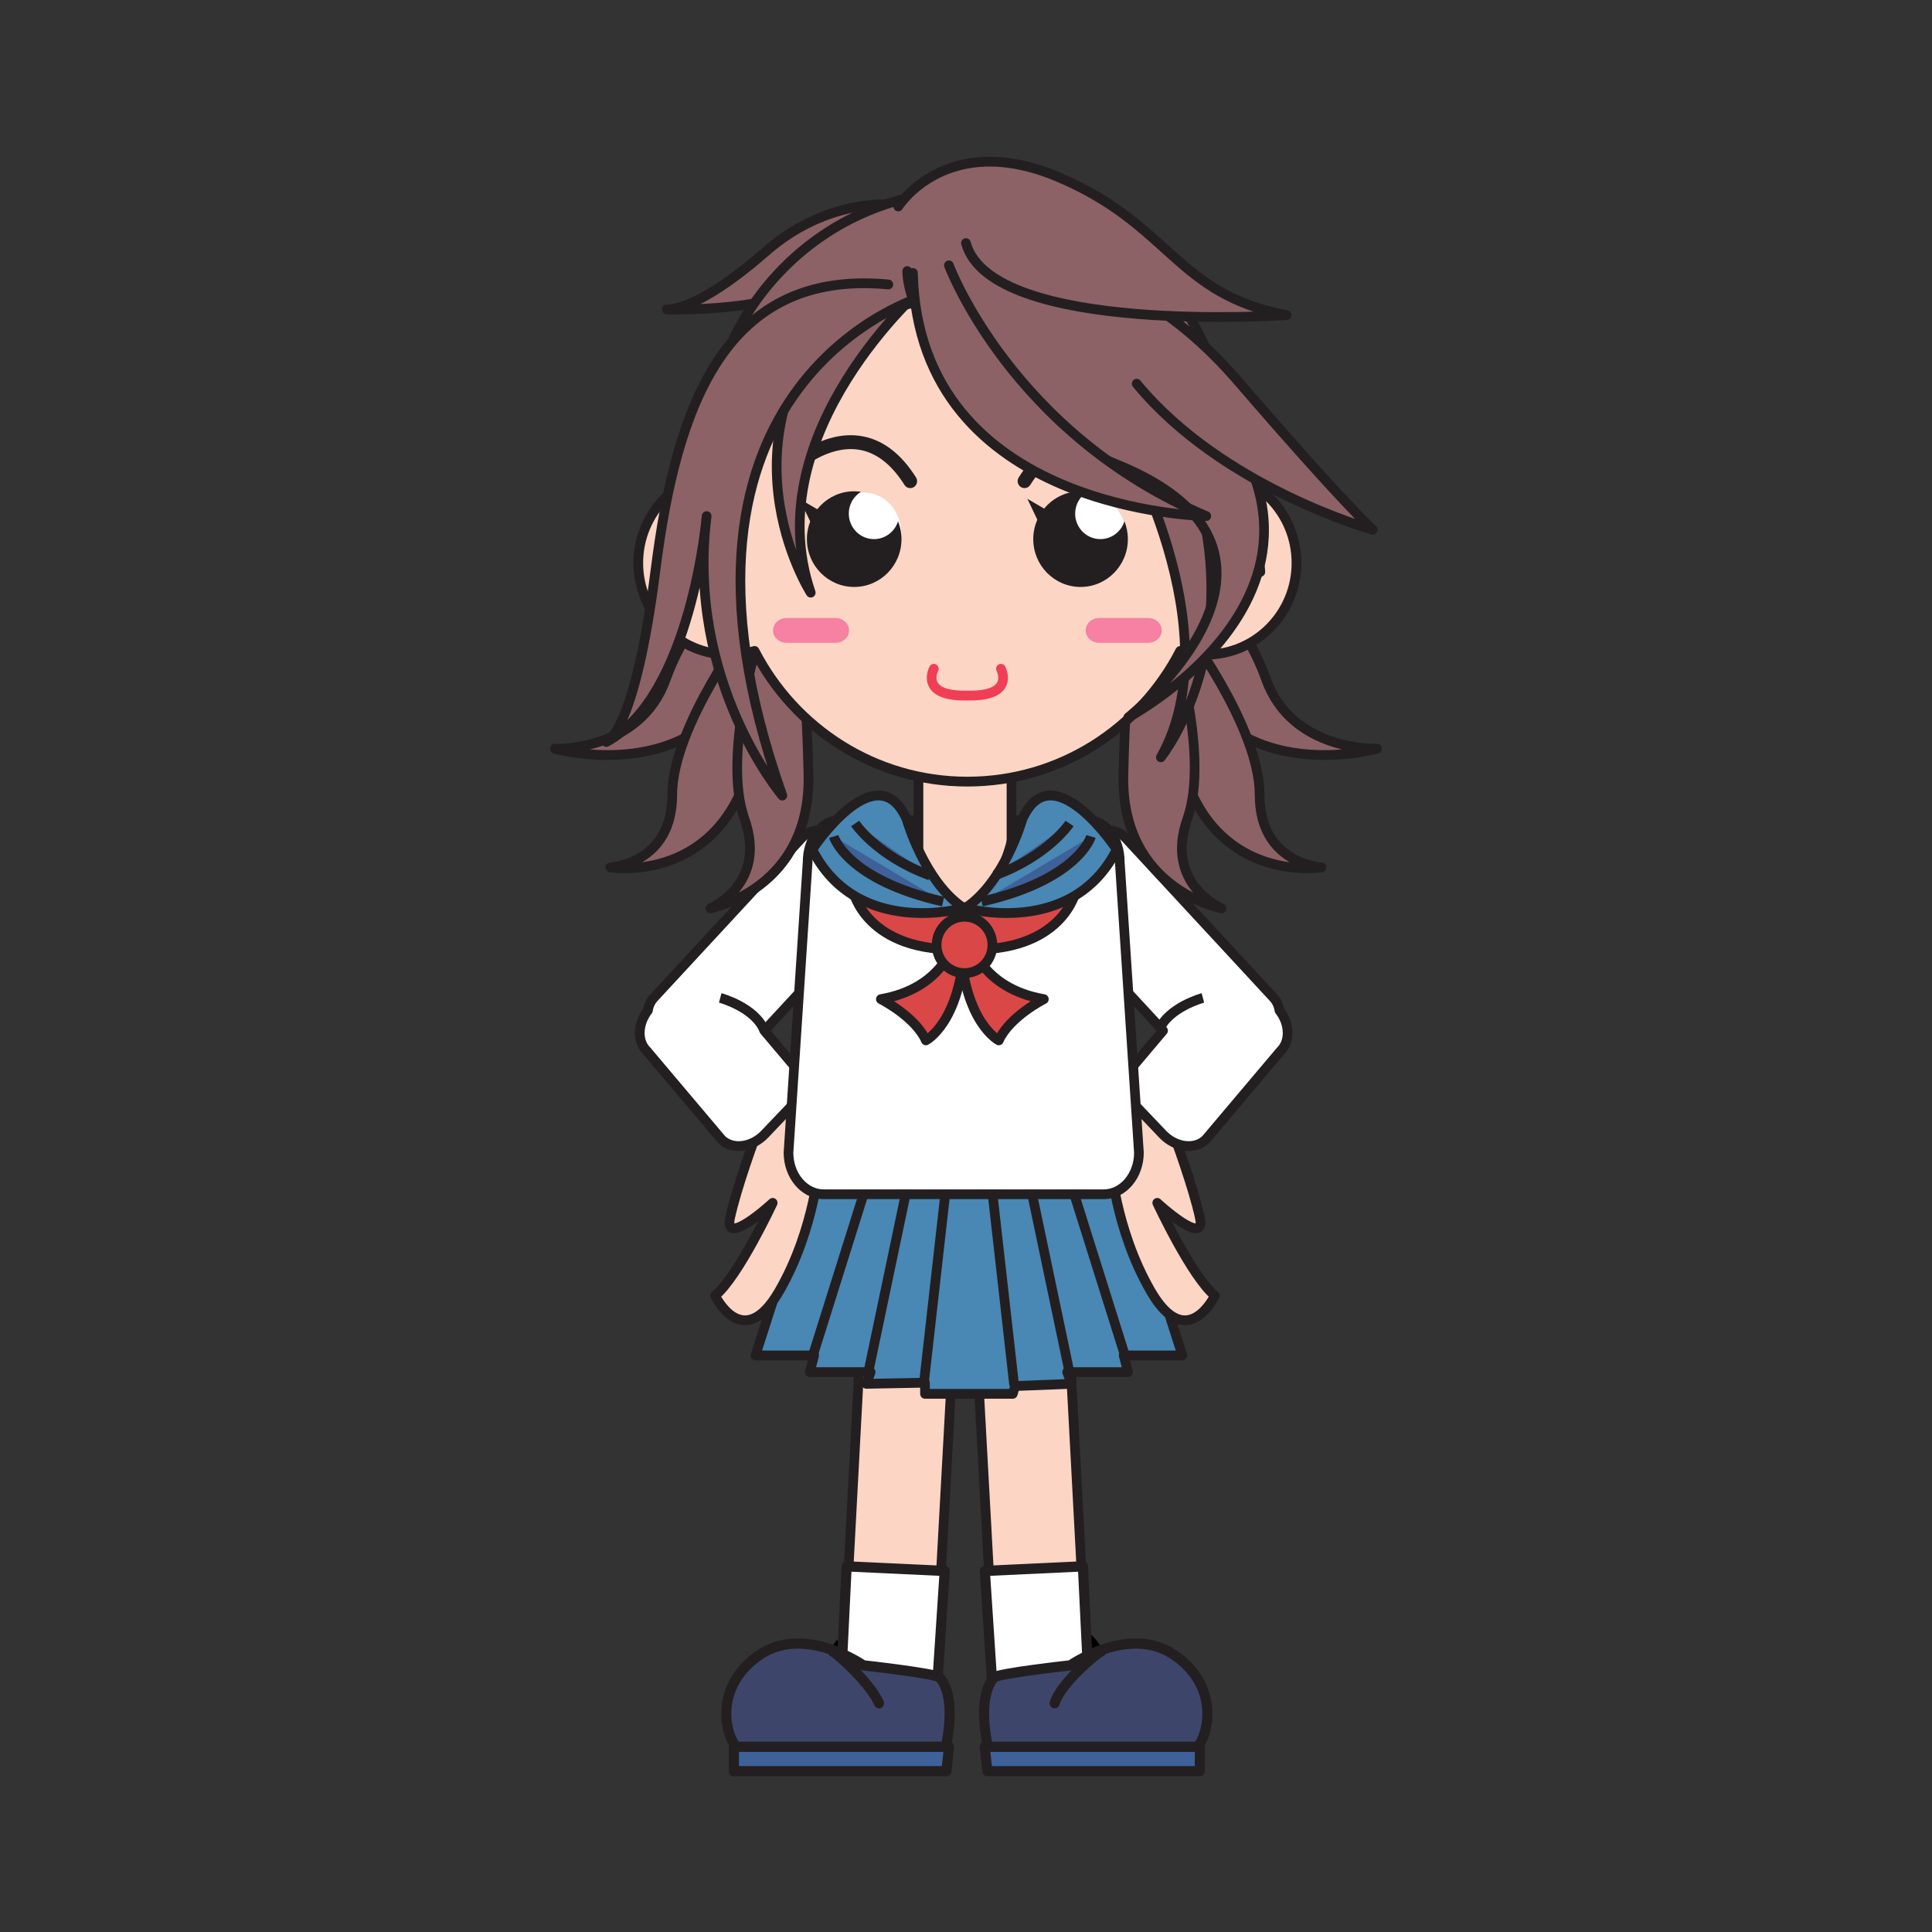 <svg:svg xmlns:dc="http://purl.org/dc/elements/1.1/" xmlns:ns2="http://creativecommons.org/ns#" xmlns:rdf="http://www.w3.org/1999/02/22-rdf-syntax-ns#" xmlns:svg="http://www.w3.org/2000/svg" height="1205.592" id="svg2" version="1.1" viewBox="-343.207 -91.45 1205.592 1205.592" width="1205.592" xml:space="preserve"><svg:rect x="-343.207" y="-91.45" width="1205.592" height="1205.592" fill="#333333" stroke="none"/><svg:defs id="defs6"><svg:clipPath clipPathUnits="userSpaceOnUse" id="clipPath2650"><svg:path d="m 2254.52,3872.77 60.7,0 -71.95,222 -144.4,0 -8.83,0 -144.39,0 -71.95,-222 60.72,0 -4.51,-17.07 62.97,0 -4.5,-11.95 62.95,0 -2.24,-10.26 40.97,0 8.79,0 40.98,0 -2.25,10.26 62.95,0 -4.49,11.95 62.97,0 z" id="path2648" /></svg:clipPath><svg:clipPath clipPathUnits="userSpaceOnUse" id="clipPath2650-0"><svg:path d="m 2254.52,3872.77 60.7,0 -71.95,222 -144.4,0 -8.83,0 -144.39,0 -71.95,-222 60.72,0 -4.51,-17.07 62.97,0 -4.5,-11.95 62.95,0 -2.24,-10.26 40.97,0 8.79,0 40.98,0 -2.25,10.26 62.95,0 -4.49,11.95 62.97,0 z" id="path2648-4" /></svg:clipPath></svg:defs><svg:g id="g10" transform="matrix(1.333,0,0,-1.333,201.095,1250.033)"><svg:g id="g12" transform="scale(0.1,0.1)"><svg:g id="g6099" transform="matrix(4.527,0,0,4.579,-8414.997,-6037.774)"><svg:g id="g6442" transform="translate(0,-9.827)"><svg:g id="g9025"><svg:g id="g9159"><svg:g id="g9293"><svg:path d="m 1732.367,2359.396 -75.758,104.792 172.761,179.357 80.249,-62.359 155.958,65.428 146.481,-121.125 43.887,-56.982 -97.286,-97.103 -29.253,10.814 66.564,89.209 -84.937,51.026 -45.289,34.694 -35.377,5.296 26.767,-315.825 -108.468,-21.447 -58.572,36.459 -39.048,-17.157 49.895,203.744 -88.391,101.161 -101.607,-75.227 92.378,-122.444 -47.726,57.906 z" id="path6264" style="fill:#fcd5c5;fill-opacity:1;fill-rule:evenodd;stroke:#000000;stroke-width:10.048;stroke-linecap:round;stroke-linejoin:round;stroke-miterlimit:4;stroke-dasharray:none;stroke-opacity:1" /><svg:path d="m 1872.74,2308.814 -17.355,-66.485 95.451,-19.302 106.298,23.591 -13.016,55.761 z" id="path6266" style="fill:#ffffff;fill-opacity:1;fill-rule:evenodd;stroke:#000000;stroke-width:11.531;stroke-linecap:round;stroke-linejoin:miter;stroke-miterlimit:4;stroke-dasharray:none;stroke-opacity:1" /><svg:path d="m 1851.21,2236.14 -20.47,-379.87 95.53,-2.27 20.47,368.49 c 0,0 -59.14,77.34 -95.53,13.65" id="path2402" style="fill:#fcd5c5;fill-opacity:1;fill-rule:nonzero;stroke:none;stroke-linecap:round" /><svg:path d="m 1851.21,2236.14 -20.47,-379.87 95.53,-2.27 20.47,368.49 c 0,0 -59.14,77.34 -95.53,13.65 z" id="path2404" style="fill:none;stroke:#231f20;stroke-width:10;stroke-linecap:round;stroke-linejoin:round;stroke-miterlimit:4;stroke-dasharray:none;stroke-opacity:1" /><svg:path d="m 1826.31,1846.915 c -10.831,-17.363 -32.06,-28.868 -36.885,-47.393 -9.141,-17.22 2.609,-37.614 12.131,-43.075 11.098,-25.882 41.117,-21.608 63.762,-20.942 24.569,-2.17 42.092,18.151 50.99,38.581 4.614,19.715 -2.079,42.716 -19.544,54.532 -11.96,23.688 -37.827,25.899 -61.576,22.263 -5.928,5.924 10.577,-1.219 -5.951,-4.247 l -2.928,0.282 z" id="path6397" style="fill:#ffffff;fill-opacity:1;fill-rule:evenodd;stroke:#000000;stroke-width:10.048;stroke-linecap:round;stroke-linejoin:miter;stroke-miterlimit:4;stroke-dasharray:none;stroke-opacity:1" /><svg:path d="m 1832.351,1924.848 101.409,-4.691 -9.22,-138.211 c 0,0 -101.409,-30.456 -96.804,49.187 l 4.615,93.715" id="path2406" style="fill:#ffffff;fill-opacity:1;fill-rule:nonzero;stroke:none;stroke-linecap:round" /><svg:path d="m 1832.351,1924.848 101.409,-4.691 -9.22,-138.211 c 0,0 -101.409,-30.456 -96.804,49.187 z" id="path2408" style="fill:none;stroke:#231f20;stroke-width:10.479;stroke-linecap:round;stroke-linejoin:round;stroke-miterlimit:4;stroke-dasharray:none;stroke-opacity:1" /><svg:path d="m 2021.247,1856.695 c -10.831,-17.363 -32.06,-28.868 -36.885,-47.393 -9.141,-17.22 2.609,-37.614 12.131,-43.075 11.098,-25.882 41.117,-21.608 63.762,-20.942 24.569,-2.17 42.092,18.151 50.99,38.581 4.614,19.715 -2.079,42.716 -19.544,54.532 -11.96,23.688 -37.827,25.899 -61.576,22.263 -5.928,5.924 10.577,-1.219 -5.951,-4.247 l -2.928,0.282 z" id="path6429" style="fill:#ffffff;fill-opacity:1;fill-rule:evenodd;stroke:#000000;stroke-width:10.048;stroke-linecap:round;stroke-linejoin:miter;stroke-miterlimit:4;stroke-dasharray:none;stroke-opacity:1" /><svg:path d="m 2058.22,2236.14 20.47,-379.87 -95.55,-2.27 -20.46,368.49 c 0,0 59.14,77.34 95.54,13.65" id="path2410" style="fill:#fcd5c5;fill-opacity:1;fill-rule:nonzero;stroke:none;stroke-linecap:round" /><svg:path d="m 2058.22,2236.14 20.47,-379.87 -95.55,-2.27 -20.46,368.49 c 0,0 59.14,77.34 95.54,13.65 z" id="path2412" style="fill:none;stroke:#231f20;stroke-width:10;stroke-linecap:round;stroke-linejoin:round;stroke-miterlimit:4;stroke-dasharray:none;stroke-opacity:1" /><svg:path d="m 2076.663,1924.848 -101.409,-4.691 9.22,-138.211 c 0,0 101.398,-30.456 96.793,49.187 l -4.605,93.715" id="path2414" style="fill:#ffffff;fill-opacity:1;fill-rule:nonzero;stroke:none;stroke-linecap:round" /><svg:path d="m 2076.663,1924.848 -101.409,-4.691 9.22,-138.211 c 0,0 101.398,-30.456 96.793,49.187 z" id="path2416" style="fill:none;stroke:#231f20;stroke-width:10.479;stroke-linecap:round;stroke-linejoin:round;stroke-miterlimit:4;stroke-dasharray:none;stroke-opacity:1" /><svg:g id="g6216" style="stroke-linecap:round" transform="translate(-1414.121,58.796)"><svg:path d="m 3532.956,2081.699 60.7,0 -71.95,221.99 -297.6,0 -71.96,-221.99 60.71,0 -4.49,-17.07 62.95,0 -4.5,-11.96 62.95,0 -2.24,-10.25 90.74,0 -2.25,10.25 62.97,0 -4.49,11.96 62.95,0 -4.49,17.07" id="path2418" style="fill:#4987b5;fill-opacity:1;fill-rule:nonzero;stroke:none;stroke-linecap:round" /><svg:path d="m 3532.956,2081.699 60.7,0 -71.95,221.99 -297.6,0 -71.96,-221.99 60.71,0 -4.49,-17.07 62.95,0 -4.5,-11.96 60.63,1.147 0.08,-11.397 90.74,0 2.39,7.956 58.33,2.294 -4.49,11.96 62.95,0 z" id="path2420" style="fill:none;stroke:#231f20;stroke-width:10;stroke-linecap:round;stroke-linejoin:round;stroke-miterlimit:4;stroke-dasharray:none;stroke-opacity:1" /><svg:path d="m 3211.566,2081.699 70.58,221.99" id="path2422" style="fill:#ffffff;fill-opacity:1;fill-rule:nonzero;stroke:none;stroke-linecap:round" /><svg:path d="m 3211.566,2081.699 70.58,221.99" id="path2424" style="fill:none;stroke:#231f20;stroke-width:10;stroke-linecap:round;stroke-linejoin:round;stroke-miterlimit:4;stroke-dasharray:none;stroke-opacity:1" /><svg:path d="m 3268.907,2064.629 50.74,239.06" id="path2426" style="fill:#ffffff;fill-opacity:1;fill-rule:nonzero;stroke:none;stroke-linecap:round" /><svg:path d="m 3268.907,2064.629 50.74,239.06" id="path2428" style="fill:none;stroke:#231f20;stroke-width:10;stroke-linecap:round;stroke-linejoin:round;stroke-miterlimit:4;stroke-dasharray:none;stroke-opacity:1" /><svg:path d="m 3326.276,2052.669 28.67,251.02" id="path2430" style="fill:#ffffff;fill-opacity:1;fill-rule:nonzero;stroke:none;stroke-linecap:round" /><svg:path d="m 3326.276,2052.669 28.67,251.02" id="path2432" style="fill:none;stroke:#231f20;stroke-width:10;stroke-linecap:round;stroke-linejoin:round;stroke-miterlimit:4;stroke-dasharray:none;stroke-opacity:1" /><svg:path d="m 3534.227,2081.699 -70.57,221.99" id="path2434" style="fill:#ffffff;fill-opacity:1;fill-rule:nonzero;stroke:none;stroke-linecap:round" /><svg:path d="m 3534.227,2081.699 -70.57,221.99" id="path2436" style="fill:none;stroke:#231f20;stroke-width:10;stroke-linecap:round;stroke-linejoin:round;stroke-miterlimit:4;stroke-dasharray:none;stroke-opacity:1" /><svg:path d="m 3476.876,2064.629 -50.72,239.06" id="path2438" style="fill:#ffffff;fill-opacity:1;fill-rule:nonzero;stroke:none;stroke-linecap:round" /><svg:path d="m 3476.876,2064.629 -50.72,239.06" id="path2440" style="fill:none;stroke:#231f20;stroke-width:10;stroke-linecap:round;stroke-linejoin:round;stroke-miterlimit:4;stroke-dasharray:none;stroke-opacity:1" /><svg:path d="m 3419.537,2052.669 -28.67,251.02" id="path2442" style="fill:#ffffff;fill-opacity:1;fill-rule:nonzero;stroke:none;stroke-linecap:round" /><svg:path d="m 3419.537,2052.669 -28.67,251.02" id="path2444" style="fill:none;stroke:#231f20;stroke-width:10;stroke-linecap:round;stroke-linejoin:round;stroke-miterlimit:4;stroke-dasharray:none;stroke-opacity:1" /></svg:g><svg:g id="g9021"><svg:path d="m 1738.24,2364.83 c 0,0 -19.86,-52.93 -26.46,-83.82 -6.62,-30.88 44.1,15.44 44.1,15.44 0,0 -35.29,-74.99 -59.55,-94.84 0,0 28.67,-59.56 66.17,4.41 37.5,63.96 41.91,134.55 41.91,134.55 0,0 -13.24,66.17 -39.7,66.17 -26.47,0 -26.47,-41.91 -26.47,-41.91" id="path2446" style="fill:#fcd5c5;fill-opacity:1;fill-rule:nonzero;stroke:none;stroke-linecap:round" /><svg:path d="m 1738.24,2364.83 c 0,0 -19.86,-52.93 -26.46,-83.82 -6.62,-30.88 44.1,15.44 44.1,15.44 0,0 -35.29,-74.99 -59.55,-94.84 0,0 28.67,-59.56 66.17,4.41 37.5,63.96 41.91,134.55 41.91,134.55 0,0 -13.24,66.17 -39.7,66.17 -26.47,0 -26.47,-41.91 -26.47,-41.91 z" id="path2448" style="fill:none;stroke:#231f20;stroke-width:10;stroke-linecap:round;stroke-linejoin:round;stroke-miterlimit:4;stroke-dasharray:none;stroke-opacity:1" /></svg:g><svg:g id="g9017"><svg:path d="m 2171.19,2364.83 c 0,0 19.85,-52.93 26.47,-83.82 6.62,-30.88 -44.12,15.44 -44.12,15.44 0,0 35.29,-74.99 59.57,-94.84 0,0 -28.7,-59.56 -66.18,4.41 -37.5,63.96 -41.91,134.55 -41.91,134.55 0,0 13.22,66.17 39.71,66.17 26.46,0 26.46,-41.91 26.46,-41.91" id="path2454" style="fill:#fcd5c5;fill-opacity:1;fill-rule:nonzero;stroke:none;stroke-linecap:round" /><svg:path d="m 2171.19,2364.83 c 0,0 19.85,-52.93 26.47,-83.82 6.62,-30.88 -44.12,15.44 -44.12,15.44 0,0 35.29,-74.99 59.57,-94.84 0,0 -28.7,-59.56 -66.18,4.41 -37.5,63.96 -41.91,134.55 -41.91,134.55 0,0 13.22,66.17 39.71,66.17 26.46,0 26.46,-41.91 26.46,-41.91 z" id="path2456" style="fill:none;stroke:#231f20;stroke-width:10;stroke-linecap:round;stroke-linejoin:round;stroke-miterlimit:4;stroke-dasharray:none;stroke-opacity:1" /></svg:g><svg:path d="m 1906.62,2572.71 96.191,0 0,202.199 -96.191,0 z" id="path2462" style="fill:#fcd5c5;fill-opacity:1;fill-rule:nonzero;stroke:none;stroke-linecap:round" /><svg:path d="m 1906.62,2572.71 96.191,0 0,202.199 -96.191,0 z" id="path2464" style="fill:none;stroke:#231f20;stroke-width:10;stroke-linecap:round;stroke-linejoin:round;stroke-miterlimit:4;stroke-dasharray:none;stroke-opacity:1" /><svg:g id="g6383" style="stroke-linecap:round" transform="translate(3.022,23.357)"><svg:path d="m 1925.631,1787.831 c -3.586,4.173 -79.154,12.476 -79.154,12.476 0,0 -60.07,41.623 -106.481,11.103 -46.411,-30.52 -38.896,-80.763 -22.431,-97.507 l 213.534,0 c 0,0 13.658,51.733 -5.468,73.928" id="path2482" style="fill:#3d466a;fill-opacity:1;fill-rule:nonzero;stroke:none;stroke-linecap:round" /><svg:path d="m 1925.631,1787.831 c -3.586,4.173 -79.154,12.476 -79.154,12.476 0,0 -60.07,41.623 -106.481,11.103 -46.411,-30.52 -38.896,-80.763 -22.431,-97.507 l 213.534,0 c 0,0 13.658,51.733 -5.468,73.928 z" id="path2484" style="fill:none;stroke:#231f20;stroke-width:10.479;stroke-linecap:round;stroke-linejoin:round;stroke-miterlimit:4;stroke-dasharray:none;stroke-opacity:1" /><svg:path d="m 1815.076,1814.188 c 4.095,-1.384 46.401,-29.136 47.783,-52.715" id="path2486" style="fill:#918f90;fill-opacity:1;fill-rule:nonzero;stroke:none;stroke-linecap:round" /><svg:path d="m 1815.076,1814.188 c 4.095,-1.384 38.603,-31.971 47.783,-52.715" id="path2488" style="fill:none;stroke:#231f20;stroke-width:10.479;stroke-linecap:round;stroke-linejoin:round;stroke-miterlimit:4;stroke-dasharray:none;stroke-opacity:1" /><svg:path d="m 1712.711,1717.072 0,-24.974 219.77,0 2.713,24.974 -222.483,0" id="path2490" style="fill:#3e619a;fill-opacity:1;fill-rule:nonzero;stroke:none;stroke-linecap:round" /><svg:path d="m 1712.711,1717.072 0,-24.974 219.77,0 2.713,24.974 z" id="path2492" style="fill:none;stroke:#231f20;stroke-width:10.479;stroke-linecap:round;stroke-linejoin:round;stroke-miterlimit:4;stroke-dasharray:none;stroke-opacity:1" /><svg:path d="m 1981.626,1787.831 c 3.597,4.173 79.175,12.476 79.175,12.476 0,0 60.059,41.623 106.46,11.103 46.411,-30.52 38.927,-80.763 22.442,-97.507 l -213.534,0 c 0,0 -13.648,51.733 5.457,73.928" id="path2494" style="fill:#3d466a;fill-opacity:1;fill-rule:nonzero;stroke:none;stroke-linecap:round" /><svg:path d="m 1981.626,1787.831 c 3.597,4.173 79.175,12.476 79.175,12.476 0,0 60.059,41.623 106.46,11.103 46.411,-30.52 38.927,-80.763 22.442,-97.507 l -213.534,0 c 0,0 -13.648,51.733 5.457,73.928 z" id="path2496" style="fill:none;stroke:#231f20;stroke-width:10.479;stroke-linecap:round;stroke-linejoin:round;stroke-miterlimit:4;stroke-dasharray:none;stroke-opacity:1" /><svg:path d="m 2092.192,1814.188 c -4.085,-1.384 -46.411,-29.136 -47.773,-52.715" id="path2498" style="fill:#918f90;fill-opacity:1;fill-rule:nonzero;stroke:none;stroke-linecap:round" /><svg:path d="m 2092.192,1814.188 c -4.085,-1.384 -42.158,-32.68 -47.773,-52.715" id="path2500" style="fill:none;stroke:#231f20;stroke-width:10.479;stroke-linecap:round;stroke-linejoin:round;stroke-miterlimit:4;stroke-dasharray:none;stroke-opacity:1" /><svg:path d="m 2194.568,1717.072 0,-24.974 -219.76,0 -2.744,24.974 222.504,0" id="path2502" style="fill:#3e619a;fill-opacity:1;fill-rule:nonzero;stroke:none;stroke-linecap:round" /><svg:path d="m 2194.568,1717.072 0,-24.974 -219.76,0 -2.744,24.974 z" id="path2504" style="fill:none;stroke:#231f20;stroke-width:10.479;stroke-linecap:round;stroke-linejoin:round;stroke-miterlimit:4;stroke-dasharray:none;stroke-opacity:1" /></svg:g><svg:g id="g6232" transform="translate(-540.904,-315.748)"><svg:g id="g6332" transform="translate(541.86,333.176)"><svg:g id="g10-3" transform="matrix(2.209,0,0,2.184,-104.414,322.029)"><svg:g id="g12-6" transform="scale(0.1,0.1)"><svg:g id="g6099-2" transform="matrix(4.527,0,0,4.579,-8414.997,-6037.774)"><svg:g id="g6442-9"><svg:path d="m 3795.188,3627.71 65.415,-193.784 139.003,18.879 22.628,161.74 -35.944,-5.708 -16.12,-94.86 -81.201,-9.898 -54.734,110.268 z" id="path6268-6" style="fill:#ffffff;fill-opacity:1;fill-rule:evenodd;stroke:#000000;stroke-width:11.531;stroke-linecap:round;stroke-linejoin:round;stroke-miterlimit:4;stroke-dasharray:none;stroke-opacity:1" /><svg:g id="g6232-8" transform="translate(1419.094,652.434)"><svg:g id="g6332-1" transform="translate(541.86,333.176)"><svg:path d="m 1858.87,2634.87 -26.66,24.96 c -14.03,13.12 -34.22,14.57 -44.89,3.18 L 1634.34,2499.6 c -3.38,-3.62 -5.41,-8.13 -6.16,-13.01 -10.68,-13.58 -11.4,-31.57 -1.01,-41.57 l 77.21,-90.39 c 11.23,-10.82 31.32,-8.34 44.64,5.49 l 25.34,26.3 c 13.34,13.84 15.05,34.01 3.84,44.83 l -29.63,34.69 116.43,124.36 c 10.66,11.38 7.89,31.44 -6.13,44.57" id="path2450-9" style="fill:#ffffff;fill-opacity:1;fill-rule:nonzero;stroke:none" /><svg:path d="m 1858.87,2634.87 -26.66,24.96 c -14.03,13.12 -34.22,14.57 -44.89,3.18 L 1634.34,2499.6 c -3.38,-3.62 -5.41,-8.13 -6.16,-13.01 -10.68,-13.58 -11.4,-31.57 -1.01,-41.57 l 77.21,-90.39 c 11.23,-10.82 31.32,-8.34 44.64,5.49 l 25.34,26.3 c 13.34,13.84 15.05,34.01 3.84,44.83 l -29.63,34.69 116.43,124.36 c 10.66,11.38 7.89,31.44 -6.13,44.57 z" id="path2452-8" style="fill:none;stroke:#231f20;stroke-width:10;stroke-linecap:butt;stroke-linejoin:round;stroke-miterlimit:4;stroke-dasharray:none;stroke-opacity:1" /><svg:path d="m 2050.55,2634.87 26.66,24.96 c 14.04,13.12 34.24,14.57 44.88,3.18 l 152.99,-163.41 c 3.4,-3.62 5.41,-8.13 6.15,-13.01 10.7,-13.58 11.41,-31.57 1.04,-41.57 l -77.21,-90.39 c -11.23,-10.82 -31.33,-8.34 -44.65,5.49 l -25.35,26.3 c -13.32,13.84 -15.06,34.01 -3.83,44.83 l 29.63,34.69 -116.43,124.36 c -10.66,11.38 -7.91,31.44 6.12,44.57" id="path2458-4" style="fill:#ffffff;fill-opacity:1;fill-rule:nonzero;stroke:none" /><svg:path d="m 2050.55,2634.87 26.66,24.96 c 14.04,13.12 34.24,14.57 44.88,3.18 l 152.99,-163.41 c 3.4,-3.62 5.41,-8.13 6.15,-13.01 10.7,-13.58 11.41,-31.57 1.04,-41.57 l -77.21,-90.39 c -11.23,-10.82 -31.33,-8.34 -44.65,5.49 l -25.35,26.3 c -13.32,13.84 -15.06,34.01 -3.83,44.83 l 29.63,34.69 -116.43,124.36 c -10.66,11.38 -7.91,31.44 6.12,44.57 z" id="path2460-9" style="fill:none;stroke:#231f20;stroke-width:10;stroke-linecap:butt;stroke-linejoin:round;stroke-miterlimit:4;stroke-dasharray:none;stroke-opacity:1" /><svg:path d="m 2083.81,2680.94 -75.92,0 c -1.39,-28.18 -24.63,-89.7 -53.18,-89.7 -28.54,0 -51.78,61.52 -53.19,89.7 l -75.89,0 c -17.76,0 -32.29,-19.12 -32.29,-42.52 l -19.8,-297.24 c 0,-23.39 16.3,-42.52 36.25,-42.52 l 289.86,0 c 19.94,0 36.25,19.13 36.25,42.52 l -19.81,297.24 c 0,23.4 -14.53,42.52 -32.28,42.52" id="path2466-4" style="fill:#ffffff;fill-opacity:1;fill-rule:nonzero;stroke:none" /><svg:path d="m 2083.81,2680.94 -75.92,0 c -1.39,-28.18 -24.63,-89.7 -53.18,-89.7 -28.54,0 -51.78,61.52 -53.19,89.7 l -75.89,0 c -17.76,0 -32.29,-19.12 -32.29,-42.52 l -19.8,-297.24 c 0,-23.39 16.3,-42.52 36.25,-42.52 l 289.86,0 c 19.94,0 36.25,19.13 36.25,42.52 l -19.81,297.24 c 0,23.4 -14.53,42.52 -32.28,42.52 z" id="path2468-7" style="fill:none;stroke:#231f20;stroke-width:10;stroke-linecap:butt;stroke-linejoin:round;stroke-miterlimit:4;stroke-dasharray:none;stroke-opacity:1" /><svg:path d="m 1955.55,2591.54 c -100.39,37.25 -115.32,17.44 -115.32,17.44 0,0 13.32,-64.32 115.32,-59.87 101.99,-4.45 115.31,59.87 115.31,59.87 0,0 -14.94,19.81 -115.31,-17.44" id="path2470-8" style="fill:#da4747;fill-opacity:1;fill-rule:nonzero;stroke:none" /><svg:path d="m 1955.55,2591.54 c -100.39,37.25 -115.32,17.44 -115.32,17.44 0,0 13.32,-64.32 115.32,-59.87 101.99,-4.45 115.31,59.87 115.31,59.87 0,0 -14.94,19.81 -115.31,-17.44 z" id="path2472-3" style="fill:#da4747;fill-opacity:1;stroke:#231f20;stroke-width:10;stroke-linecap:butt;stroke-linejoin:round;stroke-miterlimit:4;stroke-dasharray:none;stroke-opacity:1" /><svg:path d="m 1702.95,2499.38 c 0,0 36.09,-9.53 45.62,-33.44" id="path2474-1" style="fill:#ffffff;fill-opacity:1;fill-rule:nonzero;stroke:none" /><svg:path d="m 1702.95,2499.38 c 0,0 36.09,-9.53 45.62,-33.44" id="path2476-2" style="fill:none;stroke:#231f20;stroke-width:10;stroke-linecap:butt;stroke-linejoin:round;stroke-miterlimit:4;stroke-dasharray:none;stroke-opacity:1" /><svg:path d="m 2202.07,2499.38 c 0,0 -36.11,-9.53 -45.62,-33.44" id="path2478-8" style="fill:#ffffff;fill-opacity:1;fill-rule:nonzero;stroke:none" /><svg:path d="m 2202.07,2499.38 c 0,0 -36.11,-9.53 -45.62,-33.44" id="path2480-1" style="fill:none;stroke:#231f20;stroke-width:10;stroke-linecap:butt;stroke-linejoin:round;stroke-miterlimit:4;stroke-dasharray:none;stroke-opacity:1" /><svg:path d="m 1895.66,2682.15 c 0,0 18.3,-64.31 59.05,-90.91 0,0 -110.04,-31.05 -156.6,59.87 0,0 66.52,99.78 97.55,31.04" id="path2506-3" style="fill:#4987b5;fill-opacity:1;fill-rule:nonzero;stroke:none" /><svg:path d="m 1895.66,2682.15 c 0,0 18.3,-64.31 59.05,-90.91 0,0 -110.04,-31.05 -156.6,59.87 0,0 66.52,99.78 97.55,31.04 z" id="path2508-4" style="fill:none;stroke:#231f20;stroke-width:10;stroke-linecap:butt;stroke-linejoin:round;stroke-miterlimit:4;stroke-dasharray:none;stroke-opacity:1" /><svg:path d="m 2015.41,2682.15 c 0,0 -18.3,-64.31 -59.04,-90.91 0,0 110.06,-31.05 156.62,59.87 0,0 -66.53,99.78 -97.58,31.04" id="path2510-9" style="fill:#4987b5;fill-opacity:1;fill-rule:nonzero;stroke:none" /><svg:path d="m 2015.41,2682.15 c 0,0 -18.3,-64.31 -59.04,-90.91 0,0 110.06,-31.05 156.62,59.87 0,0 -66.53,99.78 -97.58,31.04 z" id="path2512-3" style="fill:none;stroke:#231f20;stroke-width:10;stroke-linecap:butt;stroke-linejoin:round;stroke-miterlimit:4;stroke-dasharray:none;stroke-opacity:1" /><svg:path d="m 1820.27,2664.41 c 0,0 13.32,-44.35 113.11,-66.53" id="path2514-4" style="fill:#3e619a;fill-opacity:1;fill-rule:nonzero;stroke:none" /><svg:path d="m 1820.27,2664.41 c 0,0 13.32,-44.35 113.11,-66.53" id="path2516-7" style="fill:none;stroke:#231f20;stroke-width:10;stroke-linecap:butt;stroke-linejoin:round;stroke-miterlimit:4;stroke-dasharray:none;stroke-opacity:1" /><svg:path d="m 1842.46,2677.71 c 0,0 22.17,-33.26 77.6,-53.21" id="path2518-2" style="fill:#3e619a;fill-opacity:1;fill-rule:nonzero;stroke:none" /><svg:path d="m 1842.46,2677.71 c 0,0 22.17,-33.26 77.6,-53.21" id="path2520-6" style="fill:none;stroke:#231f20;stroke-width:10;stroke-linecap:butt;stroke-linejoin:round;stroke-miterlimit:4;stroke-dasharray:none;stroke-opacity:1" /><svg:path d="m 2086.37,2664.41 c 0,0 -13.3,-44.35 -113.09,-66.53" id="path2522-1" style="fill:#3e619a;fill-opacity:1;fill-rule:nonzero;stroke:none" /><svg:path d="m 2086.37,2664.41 c 0,0 -13.3,-44.35 -113.09,-66.53" id="path2524-4" style="fill:none;stroke:#231f20;stroke-width:10;stroke-linecap:butt;stroke-linejoin:round;stroke-miterlimit:4;stroke-dasharray:none;stroke-opacity:1" /><svg:path d="m 2064.2,2677.71 c 0,0 -22.17,-33.26 -77.62,-53.21" id="path2526-2" style="fill:#3e619a;fill-opacity:1;fill-rule:nonzero;stroke:none" /><svg:path d="m 2064.2,2677.71 c 0,0 -22.17,-33.26 -77.62,-53.21" id="path2528-3" style="fill:none;stroke:#231f20;stroke-width:10;stroke-linecap:butt;stroke-linejoin:round;stroke-miterlimit:4;stroke-dasharray:none;stroke-opacity:1" /><svg:path d="m 1944.45,2555.75 c 0,0 -11.07,-46.56 -75.39,-57.64 0,0 35.49,-17.75 46.57,-42.14 0,0 35.48,17.75 39.92,97.58 l -11.1,2.2" id="path2530-8" style="fill:#da4747;fill-opacity:1;fill-rule:nonzero;stroke:none" /><svg:path d="m 1944.45,2555.75 c 0,0 -11.07,-46.56 -75.39,-57.64 0,0 35.49,-17.75 46.57,-42.14 0,0 35.48,17.75 39.92,97.58 z" id="path2532-5" style="fill:#da4747;fill-opacity:1;stroke:#231f20;stroke-width:10;stroke-linecap:butt;stroke-linejoin:round;stroke-miterlimit:4;stroke-dasharray:none;stroke-opacity:1" /><svg:path d="m 1962.21,2555.75 c 0,0 11.07,-46.56 75.39,-57.64 0,0 -35.49,-17.75 -46.58,-42.14 0,0 -35.47,17.75 -39.91,97.58 l 11.1,2.2" id="path2534-5" style="fill:#da4747;fill-opacity:1;fill-rule:nonzero;stroke:none" /><svg:path d="m 1962.21,2555.75 c 0,0 11.07,-46.56 75.39,-57.64 0,0 -35.49,-17.75 -46.58,-42.14 0,0 -35.47,17.75 -39.91,97.58 z" id="path2536-8" style="fill:#da4747;fill-opacity:1;stroke:#231f20;stroke-width:10;stroke-linecap:butt;stroke-linejoin:round;stroke-miterlimit:4;stroke-dasharray:none;stroke-opacity:1" /><svg:path d="m 1984.38,2553.55 c 0,-15.93 -12.92,-28.83 -28.83,-28.83 -15.92,0 -28.83,12.9 -28.83,28.83 0,15.91 12.91,28.83 28.83,28.83 15.91,0 28.83,-12.92 28.83,-28.83" id="path2538-3" style="fill:#da4747;fill-opacity:1;fill-rule:nonzero;stroke:none" /><svg:path d="m 1984.38,2553.55 c 0,-15.93 -12.92,-28.83 -28.83,-28.83 -15.92,0 -28.83,12.9 -28.83,28.83 0,15.91 12.91,28.83 28.83,28.83 15.91,0 28.83,-12.92 28.83,-28.83 z" id="path2540-4" style="fill:#da4747;fill-opacity:1;stroke:#231f20;stroke-width:10;stroke-linecap:butt;stroke-linejoin:round;stroke-miterlimit:4;stroke-dasharray:none;stroke-opacity:1" /></svg:g></svg:g></svg:g></svg:g></svg:g></svg:g></svg:g></svg:g><svg:path d="m 1895.04,3315.62 c 0,0 -74.38,15.66 -146.78,-46.98 -72.42,-62.61 -101.78,-58.71 -101.78,-58.71 0,0 156.57,-5.86 193.75,56.76" id="path2542" style="fill:#8c6266;fill-opacity:1;fill-rule:nonzero;stroke:none;stroke-linecap:round" /><svg:path d="m 1895.04,3315.62 c 0,0 -74.38,15.66 -146.78,-46.98 -72.42,-62.61 -101.78,-58.71 -101.78,-58.71 0,0 156.57,-5.86 193.75,56.76" id="path2544" style="fill:none;stroke:#231f20;stroke-width:10;stroke-linecap:round;stroke-linejoin:round;stroke-miterlimit:4;stroke-dasharray:none;stroke-opacity:1" /><svg:path d="m 1726.17,2942.82 c 0,0 -53.94,-37.09 -80.9,-111.25 -26.97,-74.18 -114.63,-70.8 -114.63,-70.8 0,0 144.97,-40.47 198.91,80.9 53.93,121.37 20.22,101.15 20.22,101.15" id="path2546" style="fill:#8c6266;fill-opacity:1;fill-rule:nonzero;stroke:none;stroke-linecap:round" /><svg:path d="m 1726.17,2942.82 c 0,0 -53.94,-37.09 -80.9,-111.25 -26.97,-74.18 -114.63,-70.8 -114.63,-70.8 0,0 144.97,-40.47 198.91,80.9 53.93,121.37 20.22,101.15 20.22,101.15" id="path2548" style="fill:none;stroke:#231f20;stroke-width:10;stroke-linecap:round;stroke-linejoin:round;stroke-miterlimit:4;stroke-dasharray:none;stroke-opacity:1" /><svg:path d="m 1732.91,2888.88 c 0,0 -80.9,-104.51 -80.9,-175.31 0,-70.79 -64.06,-74.16 -64.06,-74.16 0,0 104.51,-16.86 141.6,94.39 37.07,111.25 50.57,175.31 30.33,182.05" id="path2550" style="fill:#8c6266;fill-opacity:1;fill-rule:nonzero;stroke:none;stroke-linecap:round" /><svg:path d="m 1732.91,2888.88 c 0,0 -80.9,-104.51 -80.9,-175.31 0,-70.79 -64.06,-74.16 -64.06,-74.16 0,0 104.51,-16.86 141.6,94.39 37.07,111.25 50.57,175.31 30.33,182.05" id="path2552" style="fill:none;stroke:#231f20;stroke-width:10;stroke-linecap:round;stroke-linejoin:round;stroke-miterlimit:4;stroke-dasharray:none;stroke-opacity:1" /><svg:path d="m 1743.63,2881.35 c 0,0 -40.84,-125.7 -16.91,-192.33 23.92,-66.63 -35.22,-91.45 -35.22,-91.45 0,0 104.07,19.45 101.35,136.7 -2.69,117.23 -11.64,182.07 -32.97,181.58" id="path2554" style="fill:#8c6266;fill-opacity:1;fill-rule:nonzero;stroke:none;stroke-linecap:round" /><svg:path d="m 1743.63,2881.35 c 0,0 -40.84,-125.7 -16.91,-192.33 23.92,-66.63 -35.22,-91.45 -35.22,-91.45 0,0 104.07,19.45 101.35,136.7 -2.69,117.23 -11.64,182.07 -32.97,181.58" id="path2556" style="fill:none;stroke:#231f20;stroke-width:10;stroke-linecap:round;stroke-linejoin:round;stroke-miterlimit:4;stroke-dasharray:none;stroke-opacity:1" /><svg:path d="m 2185.23,2942.82 c 0,0 53.95,-37.09 80.92,-111.25 26.96,-74.18 114.61,-70.8 114.61,-70.8 0,0 -144.96,-40.47 -198.9,80.9 -53.93,121.37 -20.22,101.15 -20.22,101.15" id="path2558" style="fill:#8c6266;fill-opacity:1;fill-rule:nonzero;stroke:none;stroke-linecap:round" /><svg:path d="m 2185.23,2942.82 c 0,0 53.95,-37.09 80.92,-111.25 26.96,-74.18 114.61,-70.8 114.61,-70.8 0,0 -144.96,-40.47 -198.9,80.9 -53.93,121.37 -20.22,101.15 -20.22,101.15" id="path2560" style="fill:none;stroke:#231f20;stroke-width:10;stroke-linecap:round;stroke-linejoin:round;stroke-miterlimit:4;stroke-dasharray:none;stroke-opacity:1" /><svg:path d="m 2178.5,2888.88 c 0,0 80.89,-104.51 80.89,-175.31 0,-70.79 64.07,-74.16 64.07,-74.16 0,0 -104.51,-16.86 -141.6,94.39 -37.07,111.25 -50.55,175.31 -30.34,182.05" id="path2562" style="fill:#8c6266;fill-opacity:1;fill-rule:nonzero;stroke:none;stroke-linecap:round" /><svg:path d="m 2178.5,2888.88 c 0,0 80.89,-104.51 80.89,-175.31 0,-70.79 64.07,-74.16 64.07,-74.16 0,0 -104.51,-16.86 -141.6,94.39 -37.07,111.25 -50.55,175.31 -30.34,182.05" id="path2564" style="fill:none;stroke:#231f20;stroke-width:10;stroke-linecap:round;stroke-linejoin:round;stroke-miterlimit:4;stroke-dasharray:none;stroke-opacity:1" /><svg:path d="m 2167.79,2881.35 c 0,0 40.82,-125.7 16.9,-192.33 -23.93,-66.63 35.23,-91.45 35.23,-91.45 0,0 -104.06,19.45 -101.37,136.7 2.7,117.23 11.66,182.07 32.97,181.58" id="path2566" style="fill:#8c6266;fill-opacity:1;fill-rule:nonzero;stroke:none;stroke-linecap:round" /><svg:path d="m 2167.79,2881.35 c 0,0 40.82,-125.7 16.9,-192.33 -23.93,-66.63 35.23,-91.45 35.23,-91.45 0,0 -104.06,19.45 -101.37,136.7 2.7,117.23 11.66,182.07 32.97,181.58" id="path2568" style="fill:none;stroke:#231f20;stroke-width:10;stroke-linecap:round;stroke-linejoin:round;stroke-miterlimit:4;stroke-dasharray:none;stroke-opacity:1" /><svg:path d="m 2226.35,3061.69 c 0,-148.63 -120.51,-269.14 -269.14,-269.14 -148.66,0 -269.14,120.51 -269.14,269.14 0,148.65 120.48,269.14 269.14,269.14 148.63,0 269.14,-120.49 269.14,-269.14" id="path2570" style="fill:#8c6266;fill-opacity:1;fill-rule:nonzero;stroke:none;stroke-linecap:round" /><svg:path d="m 2226.35,3061.69 c 0,-148.63 -120.51,-269.14 -269.14,-269.14 -148.66,0 -269.14,120.51 -269.14,269.14 0,148.65 120.48,269.14 269.14,269.14 148.63,0 269.14,-120.49 269.14,-269.14 z" id="path2572" style="fill:none;stroke:#231f20;stroke-width:10;stroke-linecap:round;stroke-linejoin:round;stroke-miterlimit:4;stroke-dasharray:none;stroke-opacity:1" /><svg:path d="m 2203.75,3044.37 c -2.81,0 -5.59,-0.14 -8.34,-0.39 -29.86,103.38 -125.21,178.98 -238.2,178.98 -113.01,0 -208.32,-75.6 -238.21,-178.98 -2.75,0.25 -5.52,0.39 -8.34,0.39 -51.77,0 -93.75,-41.96 -93.75,-93.73 0,-51.78 41.98,-93.73 93.75,-93.73 9.2,0 18.09,1.34 26.51,3.8 41.33,-79.37 124.33,-133.6 220.04,-133.6 95.68,0 178.71,54.23 220.04,133.6 8.41,-2.46 17.3,-3.8 26.5,-3.8 51.78,0 93.75,41.95 93.75,93.73 0,51.77 -41.97,93.73 -93.75,93.73" id="path2574" style="fill:#fcd5c5;fill-opacity:1;fill-rule:nonzero;stroke:none;stroke-linecap:round" /><svg:ellipse cx="1850.18" cy="-2980.725" id="path6095" rx="38.725" ry="41.952" style="opacity:1;fill:#ffffff;fill-opacity:1;stroke:none;stroke-width:2.001;stroke-linecap:round;stroke-linejoin:round;stroke-miterlimit:4;stroke-dasharray:none;stroke-opacity:1" transform="scale(1,-1)" /><svg:path d="m 2203.75,3044.37 c -2.81,0 -5.59,-0.14 -8.34,-0.39 -29.86,103.38 -125.21,178.98 -238.2,178.98 -113.01,0 -208.32,-75.6 -238.21,-178.98 -2.75,0.25 -5.52,0.39 -8.34,0.39 -51.77,0 -93.75,-41.96 -93.75,-93.73 0,-51.78 41.98,-93.73 93.75,-93.73 9.2,0 18.09,1.34 26.51,3.8 41.33,-79.37 124.33,-133.6 220.04,-133.6 95.68,0 178.71,54.23 220.04,133.6 8.41,-2.46 17.3,-3.8 26.5,-3.8 51.78,0 93.75,41.95 93.75,93.73 0,51.77 -41.97,93.73 -93.75,93.73 z" id="path2576" style="fill:none;stroke:#231f20;stroke-width:10;stroke-linecap:round;stroke-linejoin:round;stroke-miterlimit:4;stroke-dasharray:none;stroke-opacity:1" /><svg:path d="m 1654.28,2941.5 c 0,0 1.68,68.34 61.68,5" id="path2578" style="fill:none;stroke:#231f20;stroke-width:10;stroke-linecap:round;stroke-linejoin:round;stroke-miterlimit:4;stroke-dasharray:none;stroke-opacity:1" /><svg:path d="m 2260.14,2941.5 c 0,0 -1.68,68.34 -61.68,5" id="path2580" style="fill:none;stroke:#231f20;stroke-width:10;stroke-linecap:round;stroke-linejoin:round;stroke-miterlimit:4;stroke-dasharray:none;stroke-opacity:1" /><svg:path d="m 1885.51,2993.29 c -3.32,-10.58 -13.21,-18.26 -24.87,-18.26 -14.41,0 -26.07,11.68 -26.07,26.08 0,9.45 5.04,17.71 12.58,22.28 -2.29,0.33 -4.61,0.55 -6.99,0.55 -27.02,0 -48.91,-21.9 -48.91,-48.91 0,-27.01 21.89,-48.9 48.91,-48.9 27.01,0 48.9,21.89 48.9,48.9 0,6.47 -1.27,12.62 -3.55,18.26" id="path2582" style="fill:#231f20;fill-opacity:1;fill-rule:nonzero;stroke:none;stroke-linecap:round" /><svg:ellipse cx="2082.528" cy="-2978.574" id="ellipse6097" rx="38.725" ry="41.952" style="opacity:1;fill:#ffffff;fill-opacity:1;stroke:none;stroke-width:2.001;stroke-linecap:round;stroke-linejoin:round;stroke-miterlimit:4;stroke-dasharray:none;stroke-opacity:1" transform="scale(1,-1)" /><svg:path d="m 2119.61,2993.29 c -3.32,-10.58 -13.2,-18.26 -24.88,-18.26 -14.4,0 -26.08,11.68 -26.08,26.08 0,9.45 5.06,17.71 12.58,22.28 -2.28,0.33 -4.61,0.55 -6.97,0.55 -27.01,0 -48.93,-21.9 -48.93,-48.91 0,-27.01 21.92,-48.9 48.93,-48.9 27.01,0 48.9,21.89 48.9,48.9 0,6.47 -1.27,12.62 -3.55,18.26" id="path2584" style="fill:#231f20;fill-opacity:1;fill-rule:nonzero;stroke:none;stroke-linecap:round" /><svg:path d="m 1991.91,2842.47 c 0,0 14.75,-27.4 -31.58,-27.4 l -6.25,0 c -46.33,0 -31.6,27.4 -31.6,27.4" id="path2586" style="fill:none;stroke:#f03e55;stroke-width:10;stroke-linecap:round;stroke-linejoin:round;stroke-miterlimit:4;stroke-dasharray:none;stroke-opacity:1" /><svg:path d="m 1834.88,2881.69 c 0,-6.97 -6.31,-12.67 -14,-12.67 l -50.67,0 c -7.69,0 -14,5.7 -14,12.67 0,6.99 6.31,12.7 14,12.7 l 50.67,0 c 7.69,0 14,-5.71 14,-12.7" id="path2588" style="fill:#f681a2;fill-opacity:1;fill-rule:nonzero;stroke:none;stroke-linecap:round" /><svg:path d="m 2079.53,2881.69 c 0,-6.97 6.29,-12.67 14.01,-12.67 l 50.66,0 c 7.69,0 14,5.7 14,12.67 0,6.99 -6.31,12.7 -14,12.7 l -50.66,0 c -7.72,0 -14.01,-5.71 -14.01,-12.7" id="path2590" style="fill:#f681a2;fill-opacity:1;fill-rule:nonzero;stroke:none;stroke-linecap:round" /><svg:path d="m 2068.87,3080.67 c -22.8,-3 -42.5,-17.34 -58.58,-42.59 -2.11,-3.3 -1.13,-7.68 2.17,-9.79 3.3,-2.11 7.68,-1.13 9.79,2.17 13.69,21.52 29.98,33.69 48.38,36.15 31.67,4.22 60.27,-21.44 60.56,-21.7 2.89,-2.63 7.36,-2.44 10,0.45 2.64,2.89 2.44,7.37 -0.43,10 -1.35,1.25 -33.61,30.35 -71.89,25.31" id="path2592" style="fill:#231f20;fill-opacity:1;fill-rule:nonzero;stroke:none;stroke-linecap:round" /><svg:path d="m 1811.88,2999.83 -28.36,16.41 19.41,-40.29 8.95,23.88" id="path2594" style="fill:#231f20;fill-opacity:1;fill-rule:nonzero;stroke:none;stroke-linecap:round" /><svg:path d="m 2047.62,2999.83 -28.36,16.41 19.39,-40.29 8.97,23.88" id="path2596" style="fill:#231f20;fill-opacity:1;fill-rule:nonzero;stroke:none;stroke-linecap:round" /><svg:path d="m 1773.65,3055.36 c -2.89,-2.63 -3.08,-7.11 -0.45,-10 2.64,-2.89 7.13,-3.08 10.02,-0.45 0.28,0.26 28.87,25.92 60.55,21.7 18.4,-2.46 34.67,-14.63 48.38,-36.15 2.09,-3.3 6.46,-4.28 9.78,-2.17 3.3,2.1 4.26,6.49 2.17,9.79 -16.07,25.25 -35.78,39.59 -58.55,42.59 -38.28,5.04 -70.55,-24.06 -71.9,-25.31" id="path2598" style="fill:#231f20;fill-opacity:1;fill-rule:nonzero;stroke:none;stroke-linecap:round" /><svg:path d="m 1912.66,3233.43 c 0,0 -174.18,-148.74 -117.43,-313.13 0,0 -105.68,162.43 48.93,313.13" id="path2600" style="fill:#8c6266;fill-opacity:1;fill-rule:nonzero;stroke:none;stroke-linecap:round" /><svg:path d="m 1912.66,3233.43 c 0,0 -174.18,-148.74 -117.43,-313.13 0,0 -105.68,162.43 48.93,313.13" id="path2602" style="fill:none;stroke:#231f20;stroke-width:10;stroke-linecap:round;stroke-linejoin:round;stroke-miterlimit:4;stroke-dasharray:none;stroke-opacity:1" /><svg:path d="m 1912.66,3223.64 c 0,0 -299.44,-84.16 -146.8,-510.8 0,0 -99.81,115.47 -78.28,285.74 0,0 -15.65,-183.97 -103.71,-230.93 0,0 29.35,7.83 50.88,176.13 21.52,168.3 72.42,307.26 240.72,291.6" id="path2604" style="fill:#8c6266;fill-opacity:1;fill-rule:nonzero;stroke:none;stroke-linecap:round" /><svg:path d="m 1912.66,3223.64 c 0,0 -299.44,-84.16 -146.8,-510.8 0,0 -99.81,115.47 -78.28,285.74 0,0 -15.65,-183.97 -103.71,-230.93 0,0 29.35,7.83 50.88,176.13 21.52,168.3 72.42,307.26 240.72,291.6" id="path2606" style="fill:none;stroke:#231f20;stroke-width:10;stroke-linecap:round;stroke-linejoin:round;stroke-miterlimit:4;stroke-dasharray:none;stroke-opacity:1" /><svg:path d="m 2116.19,3080.77 c 0,0 115.47,-197.66 41.1,-328.79 0,0 97.85,119.39 25.44,309.22" id="path2608" style="fill:#8c6266;fill-opacity:1;fill-rule:nonzero;stroke:none;stroke-linecap:round" /><svg:path d="m 2116.19,3080.77 c 0,0 115.47,-197.66 41.1,-328.79 0,0 97.85,119.39 25.44,309.22" id="path2610" style="fill:none;stroke:#231f20;stroke-width:10;stroke-linecap:round;stroke-linejoin:round;stroke-miterlimit:4;stroke-dasharray:none;stroke-opacity:1" /><svg:path d="m 1895.04,3249.07 c 0,0 -5.92,-107.91 217.67,-198.1 223.6,-90.22 10.86,-258.18 10.86,-258.18 0,0 330,172.98 -21.69,412.59" id="path2612" style="fill:#8c6266;fill-opacity:1;fill-rule:nonzero;stroke:none;stroke-linecap:round" /><svg:path d="m 1895.04,3249.07 c 0,0 -5.92,-107.91 217.67,-198.1 223.6,-90.22 10.86,-258.18 10.86,-258.18 0,0 330,172.98 -21.69,412.59" id="path2614" style="fill:none;stroke:#231f20;stroke-width:10;stroke-linecap:round;stroke-linejoin:round;stroke-miterlimit:4;stroke-dasharray:none;stroke-opacity:1" /><svg:path d="m 2032.4,3253.16 c 0,0 97.7,6.22 205.14,-117.17 107.46,-123.38 138.94,-151.39 138.94,-151.39 0,0 -155.21,42.52 -244.21,149.32" id="path2616" style="fill:#8c6266;fill-opacity:1;fill-rule:nonzero;stroke:none;stroke-linecap:round" /><svg:path d="m 2032.4,3253.16 c 0,0 97.7,6.22 205.14,-117.17 107.46,-123.38 138.94,-151.39 138.94,-151.39 0,0 -155.21,42.52 -244.21,149.32" id="path2618" style="fill:none;stroke:#231f20;stroke-width:10;stroke-linecap:round;stroke-linejoin:round;stroke-miterlimit:4;stroke-dasharray:none;stroke-opacity:1" /><svg:path d="m 1885.74,3315.1 c 0,0 49.9,78.58 165.88,29.93 116,-48.64 120.98,-119.73 235.72,-140.94 0,0 -305.33,-21.21 -331.64,73.58" id="path2620" style="fill:#8c6266;fill-opacity:1;fill-rule:nonzero;stroke:none;stroke-linecap:round" /><svg:path d="m 1885.74,3315.1 c 0,0 49.9,78.58 165.88,29.93 116,-48.64 120.98,-119.73 235.72,-140.94 0,0 -305.33,-21.21 -331.64,73.58" id="path2622" style="fill:none;stroke:#231f20;stroke-width:10;stroke-linecap:round;stroke-linejoin:round;stroke-miterlimit:4;stroke-dasharray:none;stroke-opacity:1" /><svg:path d="m 1938.09,3254.95 c 0,0 64.59,-172.22 266.17,-256.37 0,0 -297.48,3.91 -303.36,248.54" id="path2624" style="fill:#8c6266;fill-opacity:1;fill-rule:nonzero;stroke:none;stroke-linecap:round" /><svg:path d="m 1938.09,3254.95 c 0,0 64.59,-172.22 266.17,-256.37 0,0 -297.48,3.91 -303.36,248.54" id="path2626" style="fill:none;stroke:#231f20;stroke-width:10;stroke-linecap:round;stroke-linejoin:round;stroke-miterlimit:4;stroke-dasharray:none;stroke-opacity:1" /></svg:g></svg:g></svg:g></svg:g></svg:g></svg:g></svg:g></svg:svg>